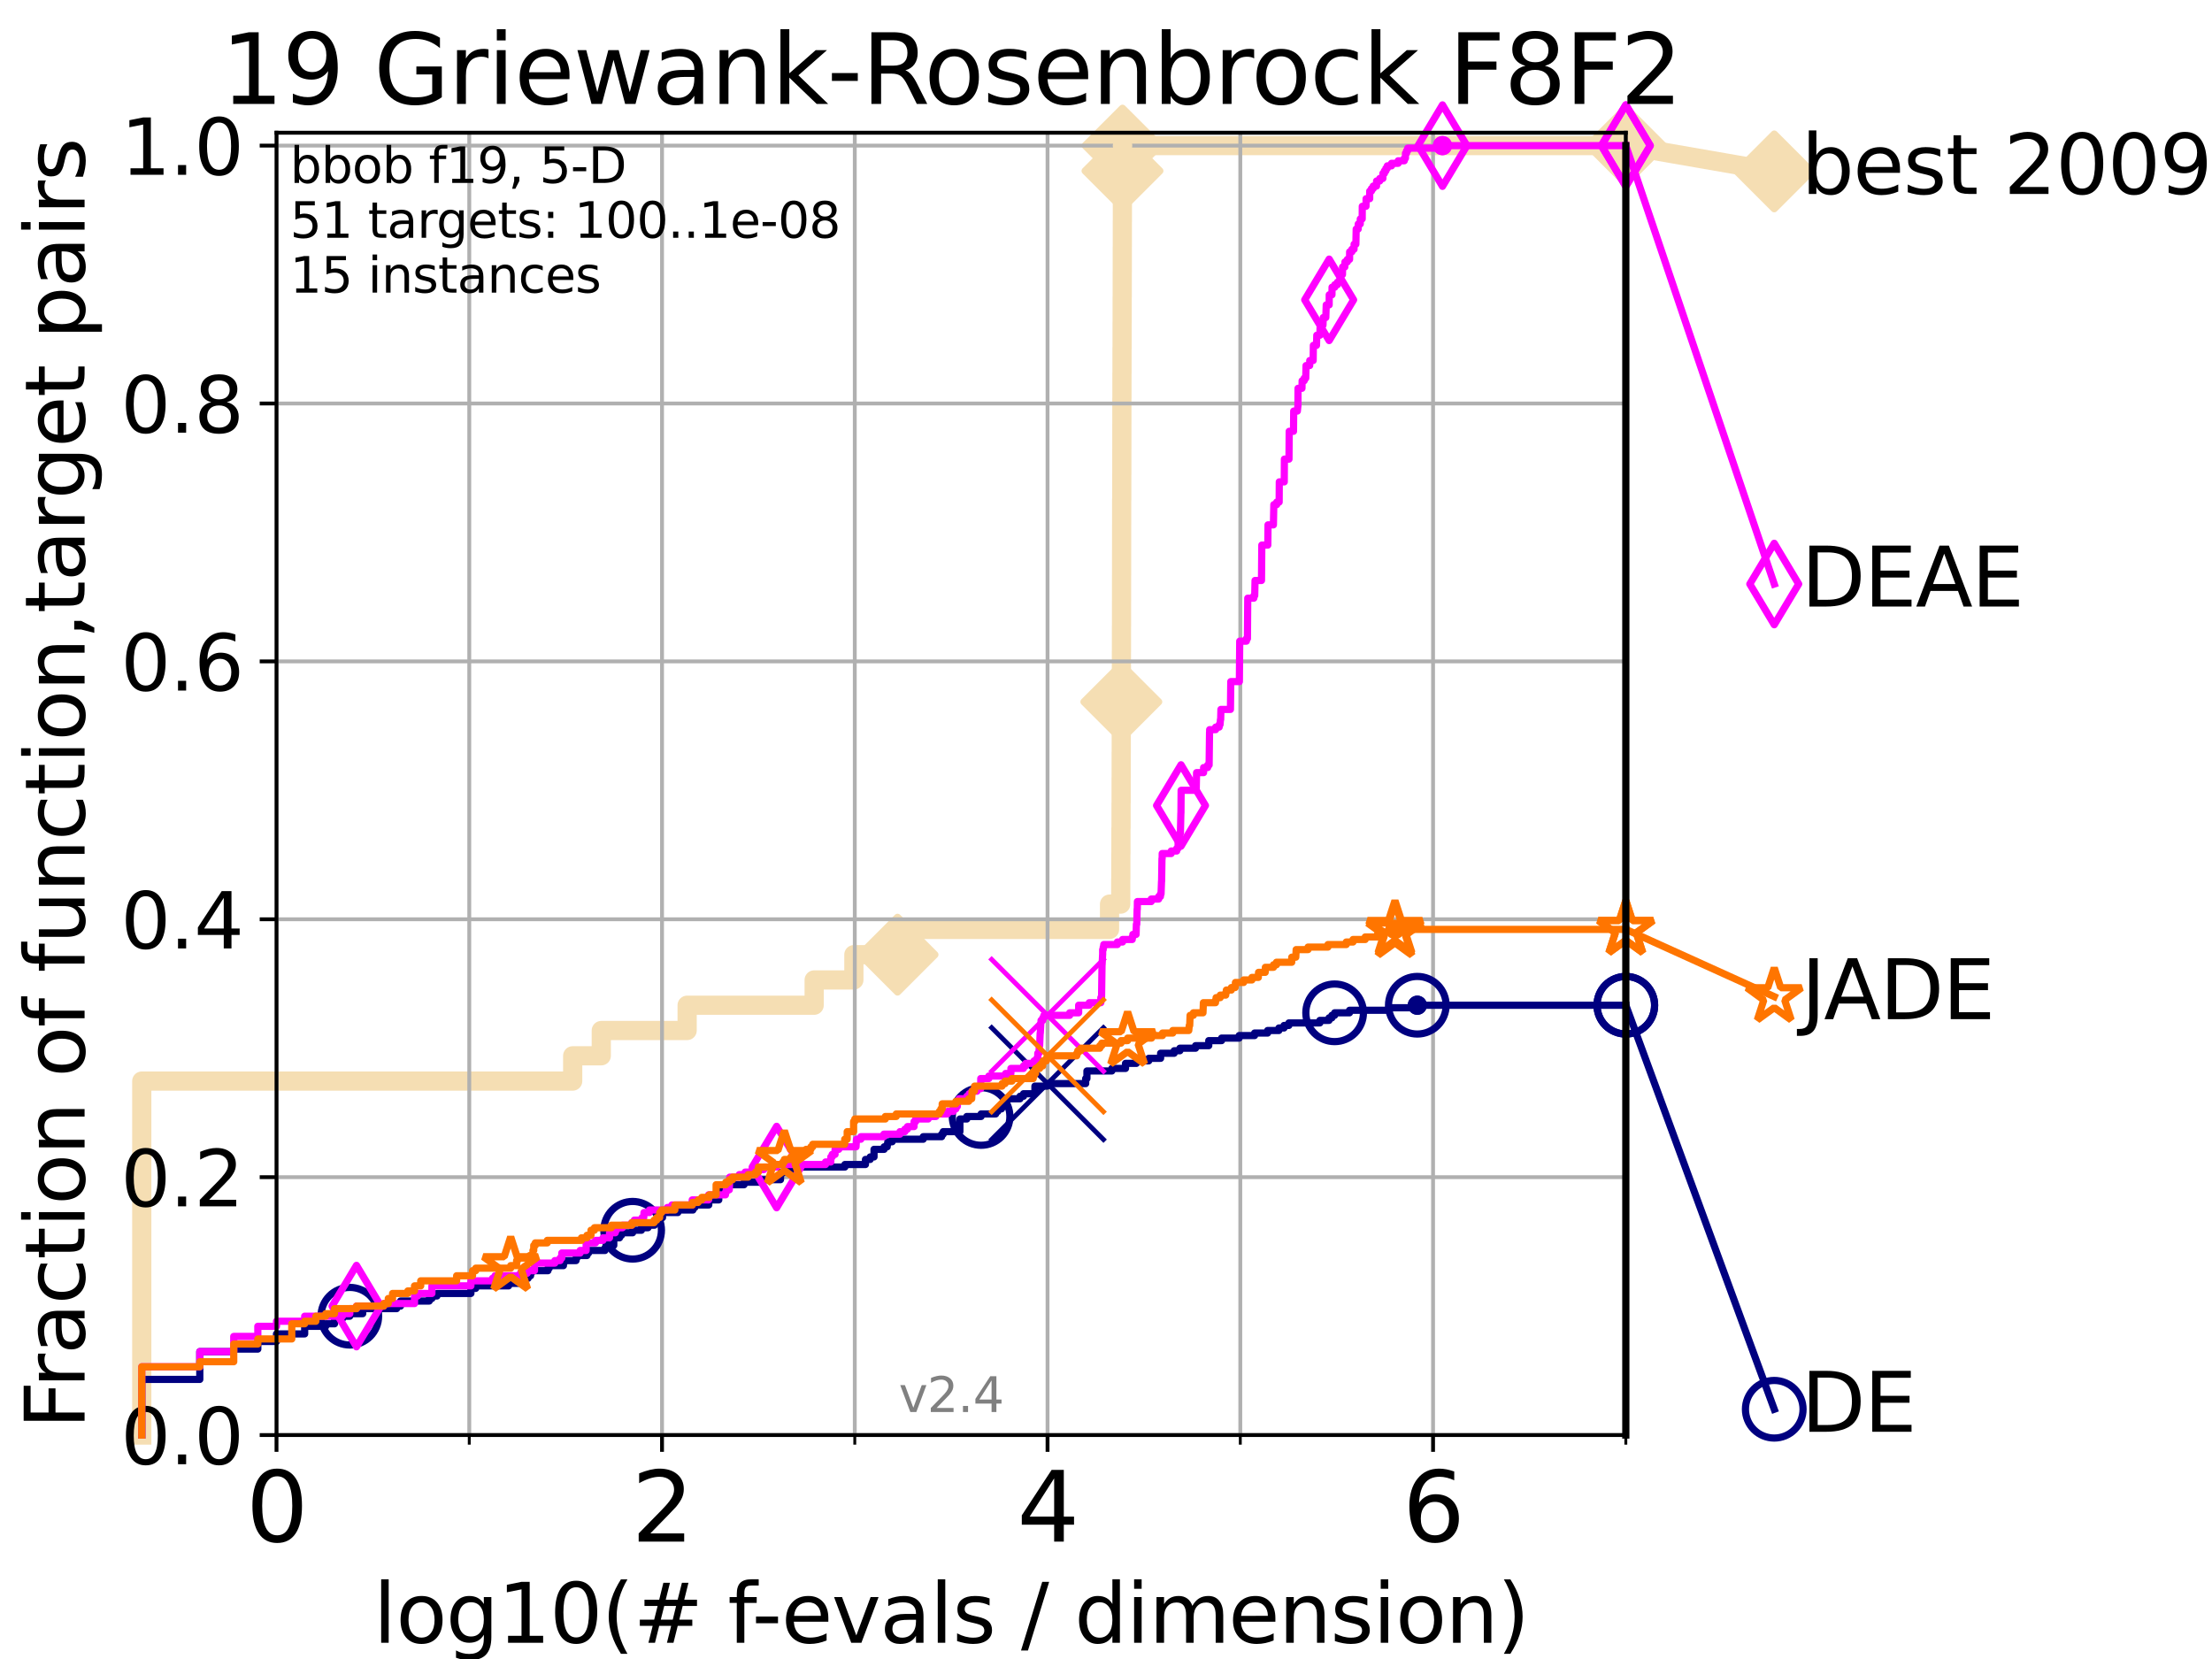 <?xml version="1.0" encoding="utf-8" standalone="no"?>
<!DOCTYPE svg PUBLIC "-//W3C//DTD SVG 1.1//EN"
  "http://www.w3.org/Graphics/SVG/1.1/DTD/svg11.dtd">
<svg height="345.6pt" version="1.1" viewBox="0 0 460.8 345.6" width="460.8pt" xmlns="http://www.w3.org/2000/svg" xmlns:xlink="http://www.w3.org/1999/xlink">
 <defs>
  <style type="text/css">*{stroke-linecap:butt;stroke-linejoin:round;}</style>
 </defs>
 <g id="figure_1">
  <g id="patch_1">
   <path d="M 0 345.6 
L 460.8 345.6 
L 460.8 0 
L 0 0 
z
" style="fill:#ffffff;"/>
  </g>
  <g id="axes_1">
   <g id="patch_2">
    <path d="M 57.6 298.944 
L 338.688 298.944 
L 338.688 27.648 
L 57.6 27.648 
z
" style="fill:#ffffff;"/>
   </g>
   <g id="line2d_1">
    <path d="M 29.533 298.944 
L 29.533 225.208 
L 119.301 225.208 
L 119.301 219.941 
L 125.256 219.941 
L 125.256 214.674 
L 143.144 214.674 
L 143.144 209.407 
L 169.605 209.407 
L 169.605 204.141 
L 177.877 204.141 
L 177.877 198.874 
L 186.972 198.874 
L 186.972 193.607 
L 231.137 193.607 
L 231.137 188.34 
L 233.471 188.34 
L 233.471 183.073 
L 233.491 183.073 
L 233.491 177.806 
L 233.509 177.806 
L 233.509 172.539 
L 233.536 172.539 
L 233.536 167.272 
L 233.553 167.272 
L 233.553 162.006 
L 233.563 162.006 
L 233.563 156.739 
L 233.578 156.739 
L 233.578 151.472 
L 233.585 151.472 
L 233.585 146.205 
L 233.593 146.205 
L 233.593 140.938 
L 233.611 140.938 
L 233.611 135.671 
L 233.623 135.671 
L 233.623 130.404 
L 233.634 130.404 
L 233.634 125.138 
L 233.639 125.138 
L 233.639 119.871 
L 233.647 119.871 
L 233.647 114.604 
L 233.655 114.604 
L 233.655 109.337 
L 233.662 109.337 
L 233.662 104.07 
L 233.683 104.07 
L 233.683 98.803 
L 233.696 98.803 
L 233.696 93.536 
L 233.701 93.536 
L 233.701 88.27 
L 233.708 88.27 
L 233.708 83.003 
L 233.72 83.003 
L 233.72 77.736 
L 233.736 77.736 
L 233.736 72.469 
L 233.752 72.469 
L 233.752 67.202 
L 233.766 67.202 
L 233.766 61.935 
L 233.78 61.935 
L 233.78 56.668 
L 233.791 56.668 
L 233.791 51.402 
L 233.801 51.402 
L 233.801 46.135 
L 233.812 46.135 
L 233.812 40.868 
L 233.825 40.868 
L 233.825 35.601 
L 233.835 35.601 
L 233.835 30.334 
L 338.688 30.334 
" style="fill:none;stroke:#f5deb3;stroke-linecap:square;stroke-width:4;"/>
   </g>
   <g id="line2d_2">
    <defs>
     <path d="M 0 7.778 
L 7.778 0 
L 0 -7.778 
L -7.778 0 
z
" id="mdd94eb8e3e" style="stroke:#f5deb3;stroke-linejoin:miter;stroke-width:1.5;"/>
    </defs>
    <g>
     <use style="fill:#f5deb3;stroke:#f5deb3;stroke-linejoin:miter;stroke-width:1.5;" x="186.972" xlink:href="#mdd94eb8e3e" y="198.874"/>
     <use style="fill:#f5deb3;stroke:#f5deb3;stroke-linejoin:miter;stroke-width:1.5;" x="233.593" xlink:href="#mdd94eb8e3e" y="146.205"/>
     <use style="fill:#f5deb3;stroke:#f5deb3;stroke-linejoin:miter;stroke-width:1.5;" x="233.835" xlink:href="#mdd94eb8e3e" y="35.601"/>
     <use style="fill:#f5deb3;stroke:#f5deb3;stroke-linejoin:miter;stroke-width:1.5;" x="233.835" xlink:href="#mdd94eb8e3e" y="30.334"/>
     <use style="fill:#f5deb3;stroke:#f5deb3;stroke-linejoin:miter;stroke-width:1.5;" x="338.688" xlink:href="#mdd94eb8e3e" y="30.334"/>
    </g>
   </g>
   <g id="line2d_3">
    <path style="fill:none;stroke:#f5deb3;stroke-linecap:square;stroke-width:4;"/>
    <g/>
   </g>
   <g id="line2d_4">
    <path d="M 338.688 30.334 
L 369.608 35.706 
" style="fill:none;stroke:#f5deb3;stroke-linecap:square;stroke-width:4;"/>
    <g>
     <use style="fill:#f5deb3;stroke:#f5deb3;stroke-linejoin:miter;stroke-width:1.5;" x="338.688" xlink:href="#mdd94eb8e3e" y="30.334"/>
     <use style="fill:#f5deb3;stroke:#f5deb3;stroke-linejoin:miter;stroke-width:1.5;" x="369.608" xlink:href="#mdd94eb8e3e" y="35.706"/>
    </g>
   </g>
   <g id="matplotlib.axis_1">
    <g id="xtick_1">
     <g id="line2d_5">
      <path clip-path="url(#pbed6b5c9f3)" d="M 57.6 298.944 
L 57.6 27.648 
" style="fill:none;stroke:#b0b0b0;stroke-linecap:square;stroke-width:0.8;"/>
     </g>
     <g id="line2d_6">
      <defs>
       <path d="M 0 0 
L 0 3.5 
" id="md9a79784d0" style="stroke:#000000;stroke-width:0.8;"/>
      </defs>
      <g>
       <use style="stroke:#000000;stroke-width:0.8;" x="57.6" xlink:href="#md9a79784d0" y="298.944"/>
      </g>
     </g>
     <g id="text_1">
      <!-- 0 -->
      <g transform="translate(51.237 321.141)scale(0.2 -0.2)">
       <defs>
        <path d="M 2034 4250 
Q 1547 4250 1301 3770 
Q 1056 3291 1056 2328 
Q 1056 1369 1301 889 
Q 1547 409 2034 409 
Q 2525 409 2770 889 
Q 3016 1369 3016 2328 
Q 3016 3291 2770 3770 
Q 2525 4250 2034 4250 
z
M 2034 4750 
Q 2819 4750 3233 4129 
Q 3647 3509 3647 2328 
Q 3647 1150 3233 529 
Q 2819 -91 2034 -91 
Q 1250 -91 836 529 
Q 422 1150 422 2328 
Q 422 3509 836 4129 
Q 1250 4750 2034 4750 
z
" id="DejaVuSans-30" transform="scale(0.016)"/>
       </defs>
       <use xlink:href="#DejaVuSans-30"/>
      </g>
     </g>
    </g>
    <g id="xtick_2">
     <g id="line2d_7">
      <path clip-path="url(#pbed6b5c9f3)" d="M 137.911 298.944 
L 137.911 27.648 
" style="fill:none;stroke:#b0b0b0;stroke-linecap:square;stroke-width:0.8;"/>
     </g>
     <g id="line2d_8">
      <g>
       <use style="stroke:#000000;stroke-width:0.8;" x="137.911" xlink:href="#md9a79784d0" y="298.944"/>
      </g>
     </g>
     <g id="text_2">
      <!-- 2 -->
      <g transform="translate(131.548 321.141)scale(0.2 -0.2)">
       <defs>
        <path d="M 1228 531 
L 3431 531 
L 3431 0 
L 469 0 
L 469 531 
Q 828 903 1448 1529 
Q 2069 2156 2228 2338 
Q 2531 2678 2651 2914 
Q 2772 3150 2772 3378 
Q 2772 3750 2511 3984 
Q 2250 4219 1831 4219 
Q 1534 4219 1204 4116 
Q 875 4013 500 3803 
L 500 4441 
Q 881 4594 1212 4672 
Q 1544 4750 1819 4750 
Q 2544 4750 2975 4387 
Q 3406 4025 3406 3419 
Q 3406 3131 3298 2873 
Q 3191 2616 2906 2266 
Q 2828 2175 2409 1742 
Q 1991 1309 1228 531 
z
" id="DejaVuSans-32" transform="scale(0.016)"/>
       </defs>
       <use xlink:href="#DejaVuSans-32"/>
      </g>
     </g>
    </g>
    <g id="xtick_3">
     <g id="line2d_9">
      <path clip-path="url(#pbed6b5c9f3)" d="M 218.222 298.944 
L 218.222 27.648 
" style="fill:none;stroke:#b0b0b0;stroke-linecap:square;stroke-width:0.8;"/>
     </g>
     <g id="line2d_10">
      <g>
       <use style="stroke:#000000;stroke-width:0.8;" x="218.222" xlink:href="#md9a79784d0" y="298.944"/>
      </g>
     </g>
     <g id="text_3">
      <!-- 4 -->
      <g transform="translate(211.859 321.141)scale(0.2 -0.2)">
       <defs>
        <path d="M 2419 4116 
L 825 1625 
L 2419 1625 
L 2419 4116 
z
M 2253 4666 
L 3047 4666 
L 3047 1625 
L 3713 1625 
L 3713 1100 
L 3047 1100 
L 3047 0 
L 2419 0 
L 2419 1100 
L 313 1100 
L 313 1709 
L 2253 4666 
z
" id="DejaVuSans-34" transform="scale(0.016)"/>
       </defs>
       <use xlink:href="#DejaVuSans-34"/>
      </g>
     </g>
    </g>
    <g id="xtick_4">
     <g id="line2d_11">
      <path clip-path="url(#pbed6b5c9f3)" d="M 298.533 298.944 
L 298.533 27.648 
" style="fill:none;stroke:#b0b0b0;stroke-linecap:square;stroke-width:0.8;"/>
     </g>
     <g id="line2d_12">
      <g>
       <use style="stroke:#000000;stroke-width:0.8;" x="298.533" xlink:href="#md9a79784d0" y="298.944"/>
      </g>
     </g>
     <g id="text_4">
      <!-- 6 -->
      <g transform="translate(292.17 321.141)scale(0.2 -0.2)">
       <defs>
        <path d="M 2113 2584 
Q 1688 2584 1439 2293 
Q 1191 2003 1191 1497 
Q 1191 994 1439 701 
Q 1688 409 2113 409 
Q 2538 409 2786 701 
Q 3034 994 3034 1497 
Q 3034 2003 2786 2293 
Q 2538 2584 2113 2584 
z
M 3366 4563 
L 3366 3988 
Q 3128 4100 2886 4159 
Q 2644 4219 2406 4219 
Q 1781 4219 1451 3797 
Q 1122 3375 1075 2522 
Q 1259 2794 1537 2939 
Q 1816 3084 2150 3084 
Q 2853 3084 3261 2657 
Q 3669 2231 3669 1497 
Q 3669 778 3244 343 
Q 2819 -91 2113 -91 
Q 1303 -91 875 529 
Q 447 1150 447 2328 
Q 447 3434 972 4092 
Q 1497 4750 2381 4750 
Q 2619 4750 2861 4703 
Q 3103 4656 3366 4563 
z
" id="DejaVuSans-36" transform="scale(0.016)"/>
       </defs>
       <use xlink:href="#DejaVuSans-36"/>
      </g>
     </g>
    </g>
    <g id="xtick_5">
     <g id="line2d_13">
      <path clip-path="url(#pbed6b5c9f3)" d="M 97.755 298.944 
L 97.755 27.648 
" style="fill:none;stroke:#b0b0b0;stroke-linecap:square;stroke-width:0.8;"/>
     </g>
     <g id="line2d_14">
      <defs>
       <path d="M 0 0 
L 0 2 
" id="m010dc60eff" style="stroke:#000000;stroke-width:0.6;"/>
      </defs>
      <g>
       <use style="stroke:#000000;stroke-width:0.6;" x="97.755" xlink:href="#m010dc60eff" y="298.944"/>
      </g>
     </g>
    </g>
    <g id="xtick_6">
     <g id="line2d_15">
      <path clip-path="url(#pbed6b5c9f3)" d="M 178.066 298.944 
L 178.066 27.648 
" style="fill:none;stroke:#b0b0b0;stroke-linecap:square;stroke-width:0.8;"/>
     </g>
     <g id="line2d_16">
      <g>
       <use style="stroke:#000000;stroke-width:0.6;" x="178.066" xlink:href="#m010dc60eff" y="298.944"/>
      </g>
     </g>
    </g>
    <g id="xtick_7">
     <g id="line2d_17">
      <path clip-path="url(#pbed6b5c9f3)" d="M 258.377 298.944 
L 258.377 27.648 
" style="fill:none;stroke:#b0b0b0;stroke-linecap:square;stroke-width:0.8;"/>
     </g>
     <g id="line2d_18">
      <g>
       <use style="stroke:#000000;stroke-width:0.6;" x="258.377" xlink:href="#m010dc60eff" y="298.944"/>
      </g>
     </g>
    </g>
    <g id="xtick_8">
     <g id="line2d_19">
      <path clip-path="url(#pbed6b5c9f3)" d="M 338.688 298.944 
L 338.688 27.648 
" style="fill:none;stroke:#b0b0b0;stroke-linecap:square;stroke-width:0.8;"/>
     </g>
     <g id="line2d_20">
      <g>
       <use style="stroke:#000000;stroke-width:0.6;" x="338.688" xlink:href="#m010dc60eff" y="298.944"/>
      </g>
     </g>
    </g>
    <g id="text_5">
     <!-- log10(# f-evals / dimension) -->
     <g transform="translate(77.764 342.218)scale(0.17 -0.17)">
      <defs>
       <path d="M 603 4863 
L 1178 4863 
L 1178 0 
L 603 0 
L 603 4863 
z
" id="DejaVuSans-6c" transform="scale(0.016)"/>
       <path d="M 1959 3097 
Q 1497 3097 1228 2736 
Q 959 2375 959 1747 
Q 959 1119 1226 758 
Q 1494 397 1959 397 
Q 2419 397 2687 759 
Q 2956 1122 2956 1747 
Q 2956 2369 2687 2733 
Q 2419 3097 1959 3097 
z
M 1959 3584 
Q 2709 3584 3137 3096 
Q 3566 2609 3566 1747 
Q 3566 888 3137 398 
Q 2709 -91 1959 -91 
Q 1206 -91 779 398 
Q 353 888 353 1747 
Q 353 2609 779 3096 
Q 1206 3584 1959 3584 
z
" id="DejaVuSans-6f" transform="scale(0.016)"/>
       <path d="M 2906 1791 
Q 2906 2416 2648 2759 
Q 2391 3103 1925 3103 
Q 1463 3103 1205 2759 
Q 947 2416 947 1791 
Q 947 1169 1205 825 
Q 1463 481 1925 481 
Q 2391 481 2648 825 
Q 2906 1169 2906 1791 
z
M 3481 434 
Q 3481 -459 3084 -895 
Q 2688 -1331 1869 -1331 
Q 1566 -1331 1297 -1286 
Q 1028 -1241 775 -1147 
L 775 -588 
Q 1028 -725 1275 -790 
Q 1522 -856 1778 -856 
Q 2344 -856 2625 -561 
Q 2906 -266 2906 331 
L 2906 616 
Q 2728 306 2450 153 
Q 2172 0 1784 0 
Q 1141 0 747 490 
Q 353 981 353 1791 
Q 353 2603 747 3093 
Q 1141 3584 1784 3584 
Q 2172 3584 2450 3431 
Q 2728 3278 2906 2969 
L 2906 3500 
L 3481 3500 
L 3481 434 
z
" id="DejaVuSans-67" transform="scale(0.016)"/>
       <path d="M 794 531 
L 1825 531 
L 1825 4091 
L 703 3866 
L 703 4441 
L 1819 4666 
L 2450 4666 
L 2450 531 
L 3481 531 
L 3481 0 
L 794 0 
L 794 531 
z
" id="DejaVuSans-31" transform="scale(0.016)"/>
       <path d="M 1984 4856 
Q 1566 4138 1362 3434 
Q 1159 2731 1159 2009 
Q 1159 1288 1364 580 
Q 1569 -128 1984 -844 
L 1484 -844 
Q 1016 -109 783 600 
Q 550 1309 550 2009 
Q 550 2706 781 3412 
Q 1013 4119 1484 4856 
L 1984 4856 
z
" id="DejaVuSans-28" transform="scale(0.016)"/>
       <path d="M 3272 2816 
L 2363 2816 
L 2100 1772 
L 3016 1772 
L 3272 2816 
z
M 2803 4594 
L 2478 3297 
L 3391 3297 
L 3719 4594 
L 4219 4594 
L 3897 3297 
L 4872 3297 
L 4872 2816 
L 3775 2816 
L 3519 1772 
L 4513 1772 
L 4513 1294 
L 3397 1294 
L 3072 0 
L 2572 0 
L 2894 1294 
L 1978 1294 
L 1656 0 
L 1153 0 
L 1478 1294 
L 494 1294 
L 494 1772 
L 1594 1772 
L 1856 2816 
L 850 2816 
L 850 3297 
L 1978 3297 
L 2297 4594 
L 2803 4594 
z
" id="DejaVuSans-23" transform="scale(0.016)"/>
       <path id="DejaVuSans-20" transform="scale(0.016)"/>
       <path d="M 2375 4863 
L 2375 4384 
L 1825 4384 
Q 1516 4384 1395 4259 
Q 1275 4134 1275 3809 
L 1275 3500 
L 2222 3500 
L 2222 3053 
L 1275 3053 
L 1275 0 
L 697 0 
L 697 3053 
L 147 3053 
L 147 3500 
L 697 3500 
L 697 3744 
Q 697 4328 969 4595 
Q 1241 4863 1831 4863 
L 2375 4863 
z
" id="DejaVuSans-66" transform="scale(0.016)"/>
       <path d="M 313 2009 
L 1997 2009 
L 1997 1497 
L 313 1497 
L 313 2009 
z
" id="DejaVuSans-2d" transform="scale(0.016)"/>
       <path d="M 3597 1894 
L 3597 1613 
L 953 1613 
Q 991 1019 1311 708 
Q 1631 397 2203 397 
Q 2534 397 2845 478 
Q 3156 559 3463 722 
L 3463 178 
Q 3153 47 2828 -22 
Q 2503 -91 2169 -91 
Q 1331 -91 842 396 
Q 353 884 353 1716 
Q 353 2575 817 3079 
Q 1281 3584 2069 3584 
Q 2775 3584 3186 3129 
Q 3597 2675 3597 1894 
z
M 3022 2063 
Q 3016 2534 2758 2815 
Q 2500 3097 2075 3097 
Q 1594 3097 1305 2825 
Q 1016 2553 972 2059 
L 3022 2063 
z
" id="DejaVuSans-65" transform="scale(0.016)"/>
       <path d="M 191 3500 
L 800 3500 
L 1894 563 
L 2988 3500 
L 3597 3500 
L 2284 0 
L 1503 0 
L 191 3500 
z
" id="DejaVuSans-76" transform="scale(0.016)"/>
       <path d="M 2194 1759 
Q 1497 1759 1228 1600 
Q 959 1441 959 1056 
Q 959 750 1161 570 
Q 1363 391 1709 391 
Q 2188 391 2477 730 
Q 2766 1069 2766 1631 
L 2766 1759 
L 2194 1759 
z
M 3341 1997 
L 3341 0 
L 2766 0 
L 2766 531 
Q 2569 213 2275 61 
Q 1981 -91 1556 -91 
Q 1019 -91 701 211 
Q 384 513 384 1019 
Q 384 1609 779 1909 
Q 1175 2209 1959 2209 
L 2766 2209 
L 2766 2266 
Q 2766 2663 2505 2880 
Q 2244 3097 1772 3097 
Q 1472 3097 1187 3025 
Q 903 2953 641 2809 
L 641 3341 
Q 956 3463 1253 3523 
Q 1550 3584 1831 3584 
Q 2591 3584 2966 3190 
Q 3341 2797 3341 1997 
z
" id="DejaVuSans-61" transform="scale(0.016)"/>
       <path d="M 2834 3397 
L 2834 2853 
Q 2591 2978 2328 3040 
Q 2066 3103 1784 3103 
Q 1356 3103 1142 2972 
Q 928 2841 928 2578 
Q 928 2378 1081 2264 
Q 1234 2150 1697 2047 
L 1894 2003 
Q 2506 1872 2764 1633 
Q 3022 1394 3022 966 
Q 3022 478 2636 193 
Q 2250 -91 1575 -91 
Q 1294 -91 989 -36 
Q 684 19 347 128 
L 347 722 
Q 666 556 975 473 
Q 1284 391 1588 391 
Q 1994 391 2212 530 
Q 2431 669 2431 922 
Q 2431 1156 2273 1281 
Q 2116 1406 1581 1522 
L 1381 1569 
Q 847 1681 609 1914 
Q 372 2147 372 2553 
Q 372 3047 722 3315 
Q 1072 3584 1716 3584 
Q 2034 3584 2315 3537 
Q 2597 3491 2834 3397 
z
" id="DejaVuSans-73" transform="scale(0.016)"/>
       <path d="M 1625 4666 
L 2156 4666 
L 531 -594 
L 0 -594 
L 1625 4666 
z
" id="DejaVuSans-2f" transform="scale(0.016)"/>
       <path d="M 2906 2969 
L 2906 4863 
L 3481 4863 
L 3481 0 
L 2906 0 
L 2906 525 
Q 2725 213 2448 61 
Q 2172 -91 1784 -91 
Q 1150 -91 751 415 
Q 353 922 353 1747 
Q 353 2572 751 3078 
Q 1150 3584 1784 3584 
Q 2172 3584 2448 3432 
Q 2725 3281 2906 2969 
z
M 947 1747 
Q 947 1113 1208 752 
Q 1469 391 1925 391 
Q 2381 391 2643 752 
Q 2906 1113 2906 1747 
Q 2906 2381 2643 2742 
Q 2381 3103 1925 3103 
Q 1469 3103 1208 2742 
Q 947 2381 947 1747 
z
" id="DejaVuSans-64" transform="scale(0.016)"/>
       <path d="M 603 3500 
L 1178 3500 
L 1178 0 
L 603 0 
L 603 3500 
z
M 603 4863 
L 1178 4863 
L 1178 4134 
L 603 4134 
L 603 4863 
z
" id="DejaVuSans-69" transform="scale(0.016)"/>
       <path d="M 3328 2828 
Q 3544 3216 3844 3400 
Q 4144 3584 4550 3584 
Q 5097 3584 5394 3201 
Q 5691 2819 5691 2113 
L 5691 0 
L 5113 0 
L 5113 2094 
Q 5113 2597 4934 2840 
Q 4756 3084 4391 3084 
Q 3944 3084 3684 2787 
Q 3425 2491 3425 1978 
L 3425 0 
L 2847 0 
L 2847 2094 
Q 2847 2600 2669 2842 
Q 2491 3084 2119 3084 
Q 1678 3084 1418 2786 
Q 1159 2488 1159 1978 
L 1159 0 
L 581 0 
L 581 3500 
L 1159 3500 
L 1159 2956 
Q 1356 3278 1631 3431 
Q 1906 3584 2284 3584 
Q 2666 3584 2933 3390 
Q 3200 3197 3328 2828 
z
" id="DejaVuSans-6d" transform="scale(0.016)"/>
       <path d="M 3513 2113 
L 3513 0 
L 2938 0 
L 2938 2094 
Q 2938 2591 2744 2837 
Q 2550 3084 2163 3084 
Q 1697 3084 1428 2787 
Q 1159 2491 1159 1978 
L 1159 0 
L 581 0 
L 581 3500 
L 1159 3500 
L 1159 2956 
Q 1366 3272 1645 3428 
Q 1925 3584 2291 3584 
Q 2894 3584 3203 3211 
Q 3513 2838 3513 2113 
z
" id="DejaVuSans-6e" transform="scale(0.016)"/>
       <path d="M 513 4856 
L 1013 4856 
Q 1481 4119 1714 3412 
Q 1947 2706 1947 2009 
Q 1947 1309 1714 600 
Q 1481 -109 1013 -844 
L 513 -844 
Q 928 -128 1133 580 
Q 1338 1288 1338 2009 
Q 1338 2731 1133 3434 
Q 928 4138 513 4856 
z
" id="DejaVuSans-29" transform="scale(0.016)"/>
      </defs>
      <use xlink:href="#DejaVuSans-6c"/>
      <use x="27.783" xlink:href="#DejaVuSans-6f"/>
      <use x="88.965" xlink:href="#DejaVuSans-67"/>
      <use x="152.441" xlink:href="#DejaVuSans-31"/>
      <use x="216.064" xlink:href="#DejaVuSans-30"/>
      <use x="279.688" xlink:href="#DejaVuSans-28"/>
      <use x="318.701" xlink:href="#DejaVuSans-23"/>
      <use x="402.49" xlink:href="#DejaVuSans-20"/>
      <use x="434.277" xlink:href="#DejaVuSans-66"/>
      <use x="463.982" xlink:href="#DejaVuSans-2d"/>
      <use x="500.066" xlink:href="#DejaVuSans-65"/>
      <use x="561.59" xlink:href="#DejaVuSans-76"/>
      <use x="620.77" xlink:href="#DejaVuSans-61"/>
      <use x="682.049" xlink:href="#DejaVuSans-6c"/>
      <use x="709.832" xlink:href="#DejaVuSans-73"/>
      <use x="761.932" xlink:href="#DejaVuSans-20"/>
      <use x="793.719" xlink:href="#DejaVuSans-2f"/>
      <use x="827.41" xlink:href="#DejaVuSans-20"/>
      <use x="859.197" xlink:href="#DejaVuSans-64"/>
      <use x="922.674" xlink:href="#DejaVuSans-69"/>
      <use x="950.457" xlink:href="#DejaVuSans-6d"/>
      <use x="1047.869" xlink:href="#DejaVuSans-65"/>
      <use x="1109.393" xlink:href="#DejaVuSans-6e"/>
      <use x="1172.771" xlink:href="#DejaVuSans-73"/>
      <use x="1224.871" xlink:href="#DejaVuSans-69"/>
      <use x="1252.654" xlink:href="#DejaVuSans-6f"/>
      <use x="1313.836" xlink:href="#DejaVuSans-6e"/>
      <use x="1377.215" xlink:href="#DejaVuSans-29"/>
     </g>
    </g>
   </g>
   <g id="matplotlib.axis_2">
    <g id="ytick_1">
     <g id="line2d_21">
      <path clip-path="url(#pbed6b5c9f3)" d="M 57.6 298.944 
L 338.688 298.944 
" style="fill:none;stroke:#b0b0b0;stroke-linecap:square;stroke-width:0.8;"/>
     </g>
     <g id="line2d_22">
      <defs>
       <path d="M 0 0 
L -3.5 0 
" id="maa6a020203" style="stroke:#000000;stroke-width:0.8;"/>
      </defs>
      <g>
       <use style="stroke:#000000;stroke-width:0.8;" x="57.6" xlink:href="#maa6a020203" y="298.944"/>
      </g>
     </g>
     <g id="text_6">
      <!-- 0.0 -->
      <g transform="translate(25.155 305.023)scale(0.16 -0.16)">
       <defs>
        <path d="M 684 794 
L 1344 794 
L 1344 0 
L 684 0 
L 684 794 
z
" id="DejaVuSans-2e" transform="scale(0.016)"/>
       </defs>
       <use xlink:href="#DejaVuSans-30"/>
       <use x="63.623" xlink:href="#DejaVuSans-2e"/>
       <use x="95.41" xlink:href="#DejaVuSans-30"/>
      </g>
     </g>
    </g>
    <g id="ytick_2">
     <g id="line2d_23">
      <path clip-path="url(#pbed6b5c9f3)" d="M 57.6 245.222 
L 338.688 245.222 
" style="fill:none;stroke:#b0b0b0;stroke-linecap:square;stroke-width:0.8;"/>
     </g>
     <g id="line2d_24">
      <g>
       <use style="stroke:#000000;stroke-width:0.8;" x="57.6" xlink:href="#maa6a020203" y="245.222"/>
      </g>
     </g>
     <g id="text_7">
      <!-- 0.2 -->
      <g transform="translate(25.155 251.301)scale(0.16 -0.16)">
       <use xlink:href="#DejaVuSans-30"/>
       <use x="63.623" xlink:href="#DejaVuSans-2e"/>
       <use x="95.41" xlink:href="#DejaVuSans-32"/>
      </g>
     </g>
    </g>
    <g id="ytick_3">
     <g id="line2d_25">
      <path clip-path="url(#pbed6b5c9f3)" d="M 57.6 191.5 
L 338.688 191.5 
" style="fill:none;stroke:#b0b0b0;stroke-linecap:square;stroke-width:0.8;"/>
     </g>
     <g id="line2d_26">
      <g>
       <use style="stroke:#000000;stroke-width:0.8;" x="57.6" xlink:href="#maa6a020203" y="191.5"/>
      </g>
     </g>
     <g id="text_8">
      <!-- 0.4 -->
      <g transform="translate(25.155 197.579)scale(0.16 -0.16)">
       <use xlink:href="#DejaVuSans-30"/>
       <use x="63.623" xlink:href="#DejaVuSans-2e"/>
       <use x="95.41" xlink:href="#DejaVuSans-34"/>
      </g>
     </g>
    </g>
    <g id="ytick_4">
     <g id="line2d_27">
      <path clip-path="url(#pbed6b5c9f3)" d="M 57.6 137.778 
L 338.688 137.778 
" style="fill:none;stroke:#b0b0b0;stroke-linecap:square;stroke-width:0.8;"/>
     </g>
     <g id="line2d_28">
      <g>
       <use style="stroke:#000000;stroke-width:0.8;" x="57.6" xlink:href="#maa6a020203" y="137.778"/>
      </g>
     </g>
     <g id="text_9">
      <!-- 0.6 -->
      <g transform="translate(25.155 143.857)scale(0.16 -0.16)">
       <use xlink:href="#DejaVuSans-30"/>
       <use x="63.623" xlink:href="#DejaVuSans-2e"/>
       <use x="95.41" xlink:href="#DejaVuSans-36"/>
      </g>
     </g>
    </g>
    <g id="ytick_5">
     <g id="line2d_29">
      <path clip-path="url(#pbed6b5c9f3)" d="M 57.6 84.056 
L 338.688 84.056 
" style="fill:none;stroke:#b0b0b0;stroke-linecap:square;stroke-width:0.8;"/>
     </g>
     <g id="line2d_30">
      <g>
       <use style="stroke:#000000;stroke-width:0.8;" x="57.6" xlink:href="#maa6a020203" y="84.056"/>
      </g>
     </g>
     <g id="text_10">
      <!-- 0.8 -->
      <g transform="translate(25.155 90.135)scale(0.16 -0.16)">
       <defs>
        <path d="M 2034 2216 
Q 1584 2216 1326 1975 
Q 1069 1734 1069 1313 
Q 1069 891 1326 650 
Q 1584 409 2034 409 
Q 2484 409 2743 651 
Q 3003 894 3003 1313 
Q 3003 1734 2745 1975 
Q 2488 2216 2034 2216 
z
M 1403 2484 
Q 997 2584 770 2862 
Q 544 3141 544 3541 
Q 544 4100 942 4425 
Q 1341 4750 2034 4750 
Q 2731 4750 3128 4425 
Q 3525 4100 3525 3541 
Q 3525 3141 3298 2862 
Q 3072 2584 2669 2484 
Q 3125 2378 3379 2068 
Q 3634 1759 3634 1313 
Q 3634 634 3220 271 
Q 2806 -91 2034 -91 
Q 1263 -91 848 271 
Q 434 634 434 1313 
Q 434 1759 690 2068 
Q 947 2378 1403 2484 
z
M 1172 3481 
Q 1172 3119 1398 2916 
Q 1625 2713 2034 2713 
Q 2441 2713 2670 2916 
Q 2900 3119 2900 3481 
Q 2900 3844 2670 4047 
Q 2441 4250 2034 4250 
Q 1625 4250 1398 4047 
Q 1172 3844 1172 3481 
z
" id="DejaVuSans-38" transform="scale(0.016)"/>
       </defs>
       <use xlink:href="#DejaVuSans-30"/>
       <use x="63.623" xlink:href="#DejaVuSans-2e"/>
       <use x="95.41" xlink:href="#DejaVuSans-38"/>
      </g>
     </g>
    </g>
    <g id="ytick_6">
     <g id="line2d_31">
      <path clip-path="url(#pbed6b5c9f3)" d="M 57.6 30.334 
L 338.688 30.334 
" style="fill:none;stroke:#b0b0b0;stroke-linecap:square;stroke-width:0.8;"/>
     </g>
     <g id="line2d_32">
      <g>
       <use style="stroke:#000000;stroke-width:0.8;" x="57.6" xlink:href="#maa6a020203" y="30.334"/>
      </g>
     </g>
     <g id="text_11">
      <!-- 1.0 -->
      <g transform="translate(25.155 36.413)scale(0.16 -0.16)">
       <use xlink:href="#DejaVuSans-31"/>
       <use x="63.623" xlink:href="#DejaVuSans-2e"/>
       <use x="95.41" xlink:href="#DejaVuSans-30"/>
      </g>
     </g>
    </g>
    <g id="text_12">
     <!-- Fraction of function,target pairs -->
     <g transform="translate(17.62 297.681)rotate(-90)scale(0.17 -0.17)">
      <defs>
       <path d="M 628 4666 
L 3309 4666 
L 3309 4134 
L 1259 4134 
L 1259 2759 
L 3109 2759 
L 3109 2228 
L 1259 2228 
L 1259 0 
L 628 0 
L 628 4666 
z
" id="DejaVuSans-46" transform="scale(0.016)"/>
       <path d="M 2631 2963 
Q 2534 3019 2420 3045 
Q 2306 3072 2169 3072 
Q 1681 3072 1420 2755 
Q 1159 2438 1159 1844 
L 1159 0 
L 581 0 
L 581 3500 
L 1159 3500 
L 1159 2956 
Q 1341 3275 1631 3429 
Q 1922 3584 2338 3584 
Q 2397 3584 2469 3576 
Q 2541 3569 2628 3553 
L 2631 2963 
z
" id="DejaVuSans-72" transform="scale(0.016)"/>
       <path d="M 3122 3366 
L 3122 2828 
Q 2878 2963 2633 3030 
Q 2388 3097 2138 3097 
Q 1578 3097 1268 2742 
Q 959 2388 959 1747 
Q 959 1106 1268 751 
Q 1578 397 2138 397 
Q 2388 397 2633 464 
Q 2878 531 3122 666 
L 3122 134 
Q 2881 22 2623 -34 
Q 2366 -91 2075 -91 
Q 1284 -91 818 406 
Q 353 903 353 1747 
Q 353 2603 823 3093 
Q 1294 3584 2113 3584 
Q 2378 3584 2631 3529 
Q 2884 3475 3122 3366 
z
" id="DejaVuSans-63" transform="scale(0.016)"/>
       <path d="M 1172 4494 
L 1172 3500 
L 2356 3500 
L 2356 3053 
L 1172 3053 
L 1172 1153 
Q 1172 725 1289 603 
Q 1406 481 1766 481 
L 2356 481 
L 2356 0 
L 1766 0 
Q 1100 0 847 248 
Q 594 497 594 1153 
L 594 3053 
L 172 3053 
L 172 3500 
L 594 3500 
L 594 4494 
L 1172 4494 
z
" id="DejaVuSans-74" transform="scale(0.016)"/>
       <path d="M 544 1381 
L 544 3500 
L 1119 3500 
L 1119 1403 
Q 1119 906 1312 657 
Q 1506 409 1894 409 
Q 2359 409 2629 706 
Q 2900 1003 2900 1516 
L 2900 3500 
L 3475 3500 
L 3475 0 
L 2900 0 
L 2900 538 
Q 2691 219 2414 64 
Q 2138 -91 1772 -91 
Q 1169 -91 856 284 
Q 544 659 544 1381 
z
M 1991 3584 
L 1991 3584 
z
" id="DejaVuSans-75" transform="scale(0.016)"/>
       <path d="M 750 794 
L 1409 794 
L 1409 256 
L 897 -744 
L 494 -744 
L 750 256 
L 750 794 
z
" id="DejaVuSans-2c" transform="scale(0.016)"/>
       <path d="M 1159 525 
L 1159 -1331 
L 581 -1331 
L 581 3500 
L 1159 3500 
L 1159 2969 
Q 1341 3281 1617 3432 
Q 1894 3584 2278 3584 
Q 2916 3584 3314 3078 
Q 3713 2572 3713 1747 
Q 3713 922 3314 415 
Q 2916 -91 2278 -91 
Q 1894 -91 1617 61 
Q 1341 213 1159 525 
z
M 3116 1747 
Q 3116 2381 2855 2742 
Q 2594 3103 2138 3103 
Q 1681 3103 1420 2742 
Q 1159 2381 1159 1747 
Q 1159 1113 1420 752 
Q 1681 391 2138 391 
Q 2594 391 2855 752 
Q 3116 1113 3116 1747 
z
" id="DejaVuSans-70" transform="scale(0.016)"/>
      </defs>
      <use xlink:href="#DejaVuSans-46"/>
      <use x="50.27" xlink:href="#DejaVuSans-72"/>
      <use x="91.383" xlink:href="#DejaVuSans-61"/>
      <use x="152.662" xlink:href="#DejaVuSans-63"/>
      <use x="207.643" xlink:href="#DejaVuSans-74"/>
      <use x="246.852" xlink:href="#DejaVuSans-69"/>
      <use x="274.635" xlink:href="#DejaVuSans-6f"/>
      <use x="335.816" xlink:href="#DejaVuSans-6e"/>
      <use x="399.195" xlink:href="#DejaVuSans-20"/>
      <use x="430.982" xlink:href="#DejaVuSans-6f"/>
      <use x="492.164" xlink:href="#DejaVuSans-66"/>
      <use x="527.369" xlink:href="#DejaVuSans-20"/>
      <use x="559.156" xlink:href="#DejaVuSans-66"/>
      <use x="594.361" xlink:href="#DejaVuSans-75"/>
      <use x="657.74" xlink:href="#DejaVuSans-6e"/>
      <use x="721.119" xlink:href="#DejaVuSans-63"/>
      <use x="776.1" xlink:href="#DejaVuSans-74"/>
      <use x="815.309" xlink:href="#DejaVuSans-69"/>
      <use x="843.092" xlink:href="#DejaVuSans-6f"/>
      <use x="904.273" xlink:href="#DejaVuSans-6e"/>
      <use x="967.652" xlink:href="#DejaVuSans-2c"/>
      <use x="999.439" xlink:href="#DejaVuSans-74"/>
      <use x="1038.648" xlink:href="#DejaVuSans-61"/>
      <use x="1099.928" xlink:href="#DejaVuSans-72"/>
      <use x="1139.291" xlink:href="#DejaVuSans-67"/>
      <use x="1202.768" xlink:href="#DejaVuSans-65"/>
      <use x="1264.291" xlink:href="#DejaVuSans-74"/>
      <use x="1303.5" xlink:href="#DejaVuSans-20"/>
      <use x="1335.287" xlink:href="#DejaVuSans-70"/>
      <use x="1398.764" xlink:href="#DejaVuSans-61"/>
      <use x="1460.043" xlink:href="#DejaVuSans-69"/>
      <use x="1487.826" xlink:href="#DejaVuSans-72"/>
      <use x="1528.939" xlink:href="#DejaVuSans-73"/>
     </g>
    </g>
   </g>
   <g id="line2d_33">
    <defs>
     <path d="M 0 1.5 
C 0.398 1.5 0.779 1.342 1.061 1.061 
C 1.342 0.779 1.5 0.398 1.5 0 
C 1.5 -0.398 1.342 -0.779 1.061 -1.061 
C 0.779 -1.342 0.398 -1.5 0 -1.5 
C -0.398 -1.5 -0.779 -1.342 -1.061 -1.061 
C -1.342 -0.779 -1.5 -0.398 -1.5 0 
C -1.5 0.398 -1.342 0.779 -1.061 1.061 
C -0.779 1.342 -0.398 1.5 0 1.5 
z
" id="mce3730dfe2" style="stroke:#f5deb3;"/>
    </defs>
    <g>
     <use style="fill:#f5deb3;stroke:#f5deb3;" x="233.835" xlink:href="#mce3730dfe2" y="30.334"/>
     <use style="fill:#f5deb3;stroke:#f5deb3;" x="233.835" xlink:href="#mce3730dfe2" y="30.334"/>
    </g>
   </g>
   <g id="line2d_34">
    <defs>
     <path d="M 0 1.5 
C 0.398 1.5 0.779 1.342 1.061 1.061 
C 1.342 0.779 1.5 0.398 1.5 0 
C 1.5 -0.398 1.342 -0.779 1.061 -1.061 
C 0.779 -1.342 0.398 -1.5 0 -1.5 
C -0.398 -1.5 -0.779 -1.342 -1.061 -1.061 
C -1.342 -0.779 -1.5 -0.398 -1.5 0 
C -1.5 0.398 -1.342 0.779 -1.061 1.061 
C -0.779 1.342 -0.398 1.5 0 1.5 
z
" id="m0878d8b9ff" style="stroke:#000080;"/>
    </defs>
    <g>
     <use style="fill:#000080;stroke:#000080;" x="295.254" xlink:href="#m0878d8b9ff" y="209.407"/>
     <use style="fill:#000080;stroke:#000080;" x="295.254" xlink:href="#m0878d8b9ff" y="209.407"/>
    </g>
   </g>
   <g id="line2d_35">
    <path d="M 29.533 298.944 
L 29.533 287.357 
L 41.621 287.357 
L 41.621 281.563 
L 48.692 281.563 
L 48.692 281.037 
L 53.709 281.037 
L 53.709 279.457 
L 57.6 279.457 
L 57.6 277.877 
L 63.468 277.877 
L 63.468 276.296 
L 67.851 276.296 
L 67.851 275.77 
L 69.688 275.77 
L 69.688 274.716 
L 71.35 274.716 
L 71.35 274.19 
L 72.868 274.19 
L 72.868 273.663 
L 75.556 273.663 
L 75.556 272.61 
L 82.627 272.61 
L 82.627 272.083 
L 83.438 272.083 
L 83.438 271.03 
L 89.419 271.03 
L 89.419 270.503 
L 89.973 270.503 
L 89.973 269.976 
L 91.03 269.976 
L 91.03 269.45 
L 98.101 269.45 
L 98.101 268.396 
L 99.098 268.396 
L 99.098 267.87 
L 105.952 267.87 
L 105.952 267.343 
L 109.132 267.343 
L 109.132 266.816 
L 109.312 266.816 
L 109.312 266.289 
L 110.017 266.289 
L 110.017 265.763 
L 110.527 265.763 
L 110.527 265.236 
L 110.694 265.236 
L 110.694 264.709 
L 114.148 264.709 
L 114.148 264.183 
L 114.419 264.183 
L 114.419 263.656 
L 117.373 263.656 
L 117.373 263.129 
L 117.486 263.129 
L 117.486 262.603 
L 119.997 262.603 
L 119.997 262.076 
L 120.191 262.076 
L 120.191 261.549 
L 122.277 261.549 
L 122.277 261.023 
L 122.615 261.023 
L 122.615 260.496 
L 126.031 260.496 
L 126.031 259.969 
L 126.236 259.969 
L 126.236 259.443 
L 127.861 259.443 
L 127.861 257.862 
L 129.06 257.862 
L 129.06 257.336 
L 129.461 257.336 
L 129.461 256.809 
L 131.79 256.809 
L 131.79 256.282 
L 133.623 256.282 
L 133.623 255.756 
L 134.994 255.756 
L 134.994 255.229 
L 136.343 255.229 
L 136.343 254.702 
L 136.645 254.702 
L 136.645 254.176 
L 137.344 254.176 
L 137.344 253.649 
L 138.015 253.649 
L 138.015 252.596 
L 141.206 252.596 
L 141.206 252.069 
L 144.342 252.069 
L 144.342 251.542 
L 144.748 251.542 
L 144.748 251.016 
L 147.65 251.016 
L 147.65 249.962 
L 149.735 249.962 
L 149.735 248.909 
L 149.911 248.909 
L 149.911 248.382 
L 150.138 248.382 
L 150.138 247.329 
L 151.309 247.329 
L 151.309 246.802 
L 154.998 246.802 
L 154.998 246.275 
L 158.816 246.275 
L 158.816 245.749 
L 162.594 245.749 
L 162.594 244.695 
L 162.729 244.695 
L 162.729 244.169 
L 164.249 244.169 
L 164.249 243.642 
L 165.113 243.642 
L 165.113 243.115 
L 176.007 243.115 
L 176.007 242.589 
L 180.29 242.589 
L 180.29 241.535 
L 181.278 241.535 
L 181.278 241.009 
L 182.077 241.009 
L 182.077 239.428 
L 184.184 239.428 
L 184.184 238.902 
L 184.818 238.902 
L 184.818 238.375 
L 184.948 238.375 
L 184.948 237.848 
L 185.861 237.848 
L 185.861 237.322 
L 192.323 237.322 
L 192.323 236.795 
L 196.165 236.795 
L 196.165 236.268 
L 196.493 236.268 
L 196.493 235.742 
L 199.964 235.742 
L 199.965 233.108 
L 201.403 233.108 
L 201.403 232.582 
L 204.378 232.582 
L 204.378 232.055 
L 207.418 232.055 
L 207.418 231.528 
L 207.864 231.528 
L 207.864 231.001 
L 208.629 231.001 
L 208.629 230.475 
L 209.289 230.475 
L 209.338 229.421 
L 209.487 229.421 
L 209.487 228.895 
L 212.488 228.895 
L 212.488 228.368 
L 213.219 228.368 
L 213.219 227.841 
L 215.593 227.841 
L 215.593 226.261 
L 218.136 226.261 
L 218.136 225.735 
L 226.165 225.735 
L 226.165 224.681 
L 226.428 224.681 
L 226.428 223.101 
L 231.622 223.101 
L 231.622 222.575 
L 234.466 222.575 
L 234.466 221.521 
L 236.724 221.521 
L 236.724 220.994 
L 239.31 220.994 
L 239.31 220.468 
L 241.777 220.468 
L 241.777 219.414 
L 244.599 219.414 
L 244.599 218.888 
L 245.794 218.888 
L 245.794 218.361 
L 249.057 218.361 
L 249.057 217.834 
L 251.805 217.834 
L 251.805 216.781 
L 254.475 216.781 
L 254.475 216.254 
L 258.131 216.254 
L 258.131 215.728 
L 261.352 215.728 
L 261.352 215.201 
L 264.07 215.201 
L 264.07 214.674 
L 266.42 214.674 
L 266.42 214.148 
L 267.487 214.148 
L 267.487 213.621 
L 268.492 213.621 
L 268.492 213.094 
L 274.946 213.094 
L 274.946 212.567 
L 276.861 212.567 
L 276.861 212.041 
L 277.455 212.041 
L 277.455 211.514 
L 278.029 211.514 
L 278.029 210.987 
L 281.127 210.987 
L 281.127 210.461 
L 289.29 210.461 
L 289.29 209.934 
L 295.254 209.934 
L 295.254 209.407 
L 338.688 209.407 
L 338.688 209.407 
" style="fill:none;stroke:#000080;stroke-linecap:square;stroke-width:1.5;"/>
   </g>
   <g id="line2d_36">
    <defs>
     <path d="M 0 6 
C 1.591 6 3.117 5.368 4.243 4.243 
C 5.368 3.117 6 1.591 6 0 
C 6 -1.591 5.368 -3.117 4.243 -4.243 
C 3.117 -5.368 1.591 -6 0 -6 
C -1.591 -6 -3.117 -5.368 -4.243 -4.243 
C -5.368 -3.117 -6 -1.591 -6 0 
C -6 1.591 -5.368 3.117 -4.243 4.243 
C -3.117 5.368 -1.591 6 0 6 
z
" id="m138695e1cd" style="stroke:#000080;stroke-width:1.5;"/>
    </defs>
    <g>
     <use style="fill-opacity:0;stroke:#000080;stroke-width:1.5;" x="72.868" xlink:href="#m138695e1cd" y="274.19"/>
     <use style="fill-opacity:0;stroke:#000080;stroke-width:1.5;" x="131.79" xlink:href="#m138695e1cd" y="256.282"/>
     <use style="fill-opacity:0;stroke:#000080;stroke-width:1.5;" x="204.378" xlink:href="#m138695e1cd" y="232.582"/>
     <use style="fill-opacity:0;stroke:#000080;stroke-width:1.5;" x="278.029" xlink:href="#m138695e1cd" y="210.987"/>
     <use style="fill-opacity:0;stroke:#000080;stroke-width:1.5;" x="295.254" xlink:href="#m138695e1cd" y="209.407"/>
     <use style="fill-opacity:0;stroke:#000080;stroke-width:1.5;" x="338.688" xlink:href="#m138695e1cd" y="209.407"/>
    </g>
   </g>
   <g id="line2d_37">
    <path style="fill:none;stroke:#000080;stroke-linecap:square;stroke-width:1.5;"/>
    <g/>
   </g>
   <g id="line2d_38">
    <path clip-path="url(#pbed6b5c9f3)" d="M 218.222 225.735 
" style="fill:none;stroke:#000080;stroke-linecap:square;stroke-width:1.5;"/>
    <defs>
     <path d="M -12 12 
L 12 -12 
M -12 -12 
L 12 12 
" id="mf371a4da26" style="stroke:#000080;"/>
    </defs>
    <g clip-path="url(#pbed6b5c9f3)">
     <use style="fill:#000080;stroke:#000080;" x="218.222" xlink:href="#mf371a4da26" y="225.735"/>
    </g>
   </g>
   <g id="line2d_39">
    <defs>
     <path d="M 0 1.5 
C 0.398 1.5 0.779 1.342 1.061 1.061 
C 1.342 0.779 1.5 0.398 1.5 0 
C 1.5 -0.398 1.342 -0.779 1.061 -1.061 
C 0.779 -1.342 0.398 -1.5 0 -1.5 
C -0.398 -1.5 -0.779 -1.342 -1.061 -1.061 
C -1.342 -0.779 -1.5 -0.398 -1.5 0 
C -1.5 0.398 -1.342 0.779 -1.061 1.061 
C -0.779 1.342 -0.398 1.5 0 1.5 
z
" id="m25e71d6ff4" style="stroke:#ff00ff;"/>
    </defs>
    <g>
     <use style="fill:#ff00ff;stroke:#ff00ff;" x="300.496" xlink:href="#m25e71d6ff4" y="30.334"/>
     <use style="fill:#ff00ff;stroke:#ff00ff;" x="300.496" xlink:href="#m25e71d6ff4" y="30.334"/>
    </g>
   </g>
   <g id="line2d_40">
    <path d="M 29.533 298.944 
L 29.533 284.723 
L 41.621 284.723 
L 41.621 281.563 
L 48.692 281.563 
L 48.692 278.403 
L 53.709 278.403 
L 53.709 276.296 
L 57.6 276.296 
L 57.6 275.243 
L 63.468 275.243 
L 63.468 274.19 
L 71.35 274.19 
L 71.35 273.663 
L 72.868 273.663 
L 72.868 272.61 
L 74.263 272.61 
L 74.263 272.083 
L 79.939 272.083 
L 79.939 271.556 
L 86.351 271.556 
L 86.351 269.976 
L 87.01 269.976 
L 87.01 269.45 
L 89.973 269.45 
L 89.973 267.87 
L 98.101 267.87 
L 98.101 266.816 
L 102.597 266.816 
L 102.597 266.289 
L 103.118 266.289 
L 103.118 265.763 
L 108.389 265.763 
L 108.389 265.236 
L 109.843 265.236 
L 109.843 264.709 
L 111.346 264.709 
L 111.346 263.129 
L 115.586 263.129 
L 115.586 262.603 
L 116.68 262.603 
L 116.68 262.076 
L 117.03 262.076 
L 117.03 261.023 
L 120.852 261.023 
L 120.852 260.496 
L 122.105 260.496 
L 122.105 258.916 
L 124.063 258.916 
L 124.063 258.389 
L 125.612 258.389 
L 125.612 257.862 
L 126.97 257.862 
L 126.97 256.809 
L 128.169 256.809 
L 128.169 256.282 
L 128.411 256.282 
L 128.411 255.756 
L 129.686 255.756 
L 129.686 255.229 
L 131.591 255.229 
L 131.591 254.702 
L 132.133 254.702 
L 132.133 254.176 
L 133.756 254.176 
L 133.756 253.649 
L 134.106 253.649 
L 134.15 252.596 
L 135.281 252.596 
L 135.281 252.069 
L 139.025 252.069 
L 139.025 251.542 
L 139.98 251.542 
L 139.98 251.016 
L 144.197 251.016 
L 144.197 249.962 
L 147.61 249.962 
L 147.61 248.909 
L 151.13 248.909 
L 151.13 248.382 
L 151.292 248.382 
L 151.292 247.855 
L 151.928 247.855 
L 152.006 245.222 
L 154.002 245.222 
L 154.002 244.695 
L 155.232 244.695 
L 155.232 244.169 
L 156.682 244.169 
L 156.682 243.642 
L 159.129 243.642 
L 159.129 243.115 
L 161.788 243.115 
L 161.788 242.589 
L 171.975 242.589 
L 171.975 242.062 
L 173.073 242.062 
L 173.073 241.009 
L 173.358 241.009 
L 173.358 240.482 
L 173.96 240.482 
L 173.96 239.428 
L 174.737 239.428 
L 174.737 238.902 
L 178.329 238.902 
L 178.422 237.322 
L 179.331 237.322 
L 179.331 236.795 
L 184.125 236.795 
L 184.125 236.268 
L 187.479 236.268 
L 187.479 235.742 
L 188.508 235.742 
L 188.508 235.215 
L 189.044 235.215 
L 189.044 234.688 
L 190.419 234.688 
L 190.419 233.635 
L 190.758 233.635 
L 190.758 233.108 
L 193.353 233.108 
L 193.353 232.582 
L 194.964 232.582 
L 194.964 232.055 
L 197.383 232.055 
L 197.383 231.528 
L 198.606 231.528 
L 198.606 231.001 
L 199.131 231.001 
L 199.131 230.475 
L 199.436 230.475 
L 199.436 229.421 
L 199.786 229.421 
L 199.786 228.895 
L 201.417 228.895 
L 201.417 228.368 
L 201.902 228.368 
L 201.902 227.841 
L 202.46 227.841 
L 202.46 227.315 
L 203.529 227.315 
L 203.529 226.788 
L 204.308 226.788 
L 204.308 224.681 
L 205.992 224.681 
L 205.992 224.155 
L 209.476 224.155 
L 209.476 223.628 
L 210.589 223.628 
L 210.589 222.575 
L 213.207 222.575 
L 213.207 222.048 
L 213.675 222.048 
L 213.675 221.521 
L 215.416 221.521 
L 215.416 220.994 
L 215.985 220.994 
L 215.985 220.468 
L 216.182 220.468 
L 216.185 219.414 
L 216.433 219.414 
L 216.511 217.834 
L 216.577 217.834 
L 216.687 215.201 
L 216.715 215.201 
L 216.825 213.094 
L 216.867 213.094 
L 216.867 212.567 
L 217.228 212.567 
L 217.228 212.041 
L 217.46 212.041 
L 217.46 211.514 
L 222.834 211.514 
L 222.834 210.987 
L 224.705 210.987 
L 224.705 209.407 
L 226.908 209.407 
L 226.908 208.881 
L 229.319 208.881 
L 229.321 207.827 
L 229.475 207.827 
L 229.573 200.98 
L 229.589 200.98 
L 229.693 198.874 
L 229.702 198.874 
L 229.702 197.82 
L 229.82 197.82 
L 229.82 197.294 
L 229.933 197.294 
L 229.933 196.767 
L 232.768 196.767 
L 232.768 196.24 
L 233.851 196.24 
L 233.851 195.714 
L 235.864 195.714 
L 235.864 195.187 
L 235.993 195.187 
L 235.993 194.66 
L 236.669 194.66 
L 236.728 192.553 
L 236.805 192.553 
L 236.884 189.393 
L 236.919 189.393 
L 236.941 187.813 
L 239.82 187.813 
L 239.82 187.287 
L 241.367 187.287 
L 241.367 186.76 
L 241.737 186.76 
L 241.737 186.233 
L 241.867 186.233 
L 241.967 183.6 
L 241.985 183.6 
L 242.059 178.86 
L 242.097 178.86 
L 242.107 177.806 
L 243.986 177.806 
L 243.986 177.28 
L 245.13 177.28 
L 245.13 176.753 
L 245.395 176.753 
L 245.47 174.119 
L 245.763 174.119 
L 245.763 173.593 
L 245.9 173.593 
L 245.998 169.379 
L 246.013 169.379 
L 246.049 164.639 
L 249.195 164.639 
L 249.269 160.952 
L 250.731 160.952 
L 250.731 159.899 
L 251.576 159.899 
L 251.576 159.372 
L 251.88 159.372 
L 251.97 152.525 
L 251.992 152.525 
L 251.992 151.999 
L 253.244 151.999 
L 253.244 151.472 
L 253.978 151.472 
L 253.978 150.945 
L 254.159 150.945 
L 254.243 149.892 
L 254.288 149.892 
L 254.341 147.785 
L 256.324 147.785 
L 256.394 141.992 
L 258.184 141.992 
L 258.257 133.565 
L 259.643 133.565 
L 259.643 133.038 
L 259.863 133.038 
L 259.93 124.611 
L 261.194 124.611 
L 261.194 124.084 
L 261.381 124.084 
L 261.448 120.924 
L 262.791 120.924 
L 262.86 113.55 
L 264.107 113.55 
L 264.152 109.337 
L 265.275 109.337 
L 265.361 105.124 
L 265.964 105.124 
L 265.964 104.597 
L 266.472 104.597 
L 266.499 100.383 
L 267.535 100.383 
L 267.563 95.643 
L 268.52 95.643 
L 268.564 89.85 
L 269.46 89.85 
L 269.502 85.636 
L 270.264 85.636 
L 270.369 84.583 
L 270.383 84.583 
L 270.4 80.896 
L 271.224 80.896 
L 271.258 79.316 
L 271.686 79.316 
L 271.686 78.789 
L 272.009 78.789 
L 272.073 76.156 
L 272.831 76.156 
L 272.843 75.102 
L 273.557 75.102 
L 273.597 71.942 
L 274.253 71.942 
L 274.309 69.836 
L 274.96 69.836 
L 274.994 68.255 
L 275.34 68.255 
L 275.34 67.729 
L 275.602 67.729 
L 275.656 66.149 
L 276.189 66.149 
L 276.28 63.515 
L 276.889 63.515 
L 276.903 61.409 
L 277.472 61.409 
L 277.49 59.829 
L 278.065 59.829 
L 278.065 59.302 
L 278.619 59.302 
L 278.619 58.775 
L 279.14 58.775 
L 279.154 57.195 
L 279.662 57.195 
L 279.684 55.615 
L 280.15 55.615 
L 280.178 54.562 
L 280.675 54.562 
L 280.675 54.035 
L 281.141 54.035 
L 281.153 52.455 
L 281.62 52.455 
L 281.62 51.928 
L 282.071 51.928 
L 282.082 50.875 
L 282.453 50.875 
L 282.519 47.715 
L 282.937 47.715 
L 282.947 46.661 
L 283.365 46.661 
L 283.37 45.608 
L 283.77 45.608 
L 283.787 42.975 
L 284.564 42.975 
L 284.582 41.395 
L 285.331 41.395 
L 285.335 39.814 
L 285.701 39.814 
L 285.701 39.288 
L 286.066 39.288 
L 286.066 38.761 
L 286.759 38.761 
L 286.764 37.708 
L 287.424 37.708 
L 287.424 37.181 
L 288.077 37.181 
L 288.079 36.128 
L 288.395 36.128 
L 288.395 35.601 
L 288.703 35.601 
L 288.703 35.074 
L 289.006 35.074 
L 289.006 34.548 
L 289.886 34.548 
L 289.886 34.021 
L 291.264 34.021 
L 291.264 33.494 
L 292.537 33.494 
L 292.537 32.968 
L 292.781 32.968 
L 292.787 31.914 
L 293.018 31.914 
L 293.018 31.387 
L 293.262 31.387 
L 293.262 30.861 
L 300.496 30.861 
L 300.496 30.334 
L 338.688 30.334 
L 338.688 30.334 
" style="fill:none;stroke:#ff00ff;stroke-linecap:square;stroke-width:1.5;"/>
   </g>
   <g id="line2d_41">
    <defs>
     <path d="M 0 8.485 
L 5.091 0 
L 0 -8.485 
L -5.091 0 
z
" id="m1308f99d02" style="stroke:#ff00ff;stroke-linejoin:miter;stroke-width:1.5;"/>
    </defs>
    <g>
     <use style="fill-opacity:0;stroke:#ff00ff;stroke-linejoin:miter;stroke-width:1.5;" x="74.263" xlink:href="#m1308f99d02" y="272.083"/>
     <use style="fill-opacity:0;stroke:#ff00ff;stroke-linejoin:miter;stroke-width:1.5;" x="161.788" xlink:href="#m1308f99d02" y="243.115"/>
     <use style="fill-opacity:0;stroke:#ff00ff;stroke-linejoin:miter;stroke-width:1.5;" x="246.027" xlink:href="#m1308f99d02" y="167.799"/>
     <use style="fill-opacity:0;stroke:#ff00ff;stroke-linejoin:miter;stroke-width:1.5;" x="276.889" xlink:href="#m1308f99d02" y="62.462"/>
     <use style="fill-opacity:0;stroke:#ff00ff;stroke-linejoin:miter;stroke-width:1.5;" x="300.496" xlink:href="#m1308f99d02" y="30.334"/>
     <use style="fill-opacity:0;stroke:#ff00ff;stroke-linejoin:miter;stroke-width:1.5;" x="338.688" xlink:href="#m1308f99d02" y="30.334"/>
    </g>
   </g>
   <g id="line2d_42">
    <path style="fill:none;stroke:#ff00ff;stroke-linecap:square;stroke-width:1.5;"/>
    <g/>
   </g>
   <g id="line2d_43">
    <path clip-path="url(#pbed6b5c9f3)" d="M 218.222 211.514 
" style="fill:none;stroke:#ff00ff;stroke-linecap:square;stroke-width:1.5;"/>
    <defs>
     <path d="M -12 12 
L 12 -12 
M -12 -12 
L 12 12 
" id="m074564f07c" style="stroke:#ff00ff;"/>
    </defs>
    <g clip-path="url(#pbed6b5c9f3)">
     <use style="fill:#ff00ff;stroke:#ff00ff;" x="218.222" xlink:href="#m074564f07c" y="211.514"/>
    </g>
   </g>
   <g id="line2d_44">
    <defs>
     <path d="M 0 1.5 
C 0.398 1.5 0.779 1.342 1.061 1.061 
C 1.342 0.779 1.5 0.398 1.5 0 
C 1.5 -0.398 1.342 -0.779 1.061 -1.061 
C 0.779 -1.342 0.398 -1.5 0 -1.5 
C -0.398 -1.5 -0.779 -1.342 -1.061 -1.061 
C -1.342 -0.779 -1.5 -0.398 -1.5 0 
C -1.5 0.398 -1.342 0.779 -1.061 1.061 
C -0.779 1.342 -0.398 1.5 0 1.5 
z
" id="m9d4b664ace" style="stroke:#ff7500;"/>
    </defs>
    <g>
     <use style="fill:#ff7500;stroke:#ff7500;" x="290.595" xlink:href="#m9d4b664ace" y="193.607"/>
     <use style="fill:#ff7500;stroke:#ff7500;" x="290.595" xlink:href="#m9d4b664ace" y="193.607"/>
    </g>
   </g>
   <g id="line2d_45">
    <path d="M 29.533 298.944 
L 29.533 284.723 
L 41.621 284.723 
L 41.621 283.67 
L 48.692 283.67 
L 48.692 279.983 
L 53.709 279.983 
L 53.709 278.93 
L 60.78 278.93 
L 60.78 275.77 
L 63.468 275.77 
L 63.468 275.243 
L 65.797 275.243 
L 65.797 274.19 
L 67.851 274.19 
L 67.851 273.663 
L 69.688 273.663 
L 69.688 272.61 
L 74.263 272.61 
L 74.263 272.083 
L 79.939 272.083 
L 79.939 271.556 
L 80.881 271.556 
L 80.881 270.503 
L 81.776 270.503 
L 81.776 269.45 
L 84.956 269.45 
L 84.956 268.923 
L 86.351 268.923 
L 86.351 267.87 
L 87.644 267.87 
L 87.644 266.816 
L 95.125 266.816 
L 95.125 265.763 
L 98.439 265.763 
L 98.439 264.709 
L 99.098 264.709 
L 99.098 264.183 
L 106.383 264.183 
L 106.383 263.656 
L 107.614 263.656 
L 107.614 262.603 
L 107.811 262.603 
L 107.811 262.076 
L 110.359 262.076 
L 110.359 261.549 
L 111.023 261.549 
L 111.023 260.496 
L 111.186 260.496 
L 111.186 259.443 
L 111.506 259.443 
L 111.506 258.916 
L 114.012 258.916 
L 114.012 258.389 
L 121.128 258.389 
L 121.128 257.862 
L 122.277 257.862 
L 122.277 257.336 
L 123.111 257.336 
L 123.111 256.282 
L 123.83 256.282 
L 123.83 255.756 
L 127.358 255.756 
L 127.358 255.229 
L 131.641 255.229 
L 131.641 254.702 
L 136.266 254.702 
L 136.266 254.176 
L 136.795 254.176 
L 136.795 253.649 
L 137.416 253.649 
L 137.451 252.596 
L 137.841 252.596 
L 137.841 252.069 
L 140.589 252.069 
L 140.589 251.016 
L 144.246 251.016 
L 144.246 250.489 
L 145.441 250.489 
L 145.441 249.962 
L 146.194 249.962 
L 146.194 249.436 
L 147.75 249.436 
L 147.75 248.909 
L 149.178 248.909 
L 149.178 246.802 
L 151.195 246.802 
L 151.195 246.275 
L 151.913 246.275 
L 151.913 245.749 
L 152.617 245.749 
L 152.617 245.222 
L 155.842 245.222 
L 155.842 244.695 
L 157.392 244.695 
L 157.392 244.169 
L 157.987 244.169 
L 157.987 243.115 
L 160.971 243.115 
L 160.971 242.589 
L 163.087 242.589 
L 163.087 242.062 
L 163.397 242.062 
L 163.397 241.535 
L 164.75 241.535 
L 164.75 241.009 
L 166.006 241.009 
L 166.006 240.482 
L 167.923 240.482 
L 167.923 239.428 
L 168.924 239.428 
L 168.924 238.902 
L 169.303 238.902 
L 169.303 238.375 
L 175.967 238.375 
L 175.967 237.322 
L 176.483 237.322 
L 176.483 235.742 
L 177.817 235.742 
L 177.817 233.635 
L 178.07 233.635 
L 178.07 233.108 
L 184.43 233.108 
L 184.43 232.582 
L 186.7 232.582 
L 186.7 232.055 
L 195.675 232.055 
L 195.675 231.528 
L 196.006 231.528 
L 196.006 231.001 
L 196.277 231.001 
L 196.277 229.948 
L 199.126 229.948 
L 199.126 229.421 
L 201.806 229.421 
L 201.806 228.895 
L 202.422 228.895 
L 202.504 227.315 
L 202.99 227.315 
L 203.014 226.261 
L 208.747 226.261 
L 208.747 225.735 
L 209.379 225.735 
L 209.379 225.208 
L 210.818 225.208 
L 210.818 224.681 
L 215.233 224.681 
L 215.233 224.155 
L 215.419 224.155 
L 215.419 223.628 
L 215.734 223.628 
L 215.735 222.575 
L 216.587 222.575 
L 216.587 222.048 
L 217.22 222.048 
L 217.293 220.994 
L 217.996 220.994 
L 217.996 220.468 
L 218.187 220.468 
L 218.187 219.941 
L 224.306 219.941 
L 224.306 219.414 
L 224.52 219.414 
L 224.52 218.888 
L 225.167 218.888 
L 225.167 218.361 
L 229.11 218.361 
L 229.11 217.834 
L 229.511 217.834 
L 229.511 217.308 
L 233.519 217.308 
L 233.519 216.781 
L 234.9 216.781 
L 234.9 216.254 
L 239.89 216.254 
L 239.89 215.728 
L 242.17 215.728 
L 242.17 215.201 
L 244.312 215.201 
L 244.312 214.674 
L 247.645 214.674 
L 247.744 213.621 
L 247.837 213.621 
L 247.917 211.514 
L 248.603 211.514 
L 248.603 210.987 
L 250.605 210.987 
L 250.689 208.881 
L 253.208 208.881 
L 253.208 208.354 
L 253.335 208.354 
L 253.335 207.827 
L 254.193 207.827 
L 254.193 207.301 
L 255.345 207.301 
L 255.345 206.774 
L 255.469 206.774 
L 255.469 206.247 
L 256.515 206.247 
L 256.515 205.721 
L 257.306 205.721 
L 257.363 204.667 
L 259.068 204.667 
L 259.068 204.141 
L 260.798 204.141 
L 260.798 203.614 
L 262.134 203.614 
L 262.178 202.56 
L 263.564 202.56 
L 263.597 201.507 
L 265.293 201.507 
L 265.293 200.98 
L 265.912 200.98 
L 265.912 200.454 
L 269.095 200.454 
L 269.095 199.4 
L 269.938 199.4 
L 270.014 197.82 
L 272.491 197.82 
L 272.491 197.294 
L 276.635 197.294 
L 276.635 196.767 
L 280.454 196.767 
L 280.454 196.24 
L 281.857 196.24 
L 281.857 195.714 
L 284.398 195.714 
L 284.398 195.187 
L 286.938 195.187 
L 286.938 194.66 
L 287.292 194.66 
L 287.292 194.133 
L 290.595 194.133 
L 290.595 193.607 
L 338.688 193.607 
L 338.688 193.607 
" style="fill:none;stroke:#ff7500;stroke-linecap:square;stroke-width:1.5;"/>
   </g>
   <g id="line2d_46">
    <defs>
     <path d="M 0 -6 
L -1.347 -1.854 
L -5.706 -1.854 
L -2.18 0.708 
L -3.527 4.854 
L -0 2.292 
L 3.527 4.854 
L 2.18 0.708 
L 5.706 -1.854 
L 1.347 -1.854 
z
" id="mc2fb77ae20" style="stroke:#ff7500;stroke-linejoin:bevel;stroke-width:1.5;"/>
    </defs>
    <g>
     <use style="fill-opacity:0;stroke:#ff7500;stroke-linejoin:bevel;stroke-width:1.5;" x="106.383" xlink:href="#mc2fb77ae20" y="263.656"/>
     <use style="fill-opacity:0;stroke:#ff7500;stroke-linejoin:bevel;stroke-width:1.5;" x="163.397" xlink:href="#mc2fb77ae20" y="241.535"/>
     <use style="fill-opacity:0;stroke:#ff7500;stroke-linejoin:bevel;stroke-width:1.5;" x="234.9" xlink:href="#mc2fb77ae20" y="216.781"/>
     <use style="fill-opacity:0;stroke:#ff7500;stroke-linejoin:bevel;stroke-width:1.5;" x="290.595" xlink:href="#mc2fb77ae20" y="194.133"/>
     <use style="fill-opacity:0;stroke:#ff7500;stroke-linejoin:bevel;stroke-width:1.5;" x="290.595" xlink:href="#mc2fb77ae20" y="193.607"/>
     <use style="fill-opacity:0;stroke:#ff7500;stroke-linejoin:bevel;stroke-width:1.5;" x="338.688" xlink:href="#mc2fb77ae20" y="193.607"/>
    </g>
   </g>
   <g id="line2d_47">
    <path style="fill:none;stroke:#ff7500;stroke-linecap:square;stroke-width:1.5;"/>
    <g/>
   </g>
   <g id="line2d_48">
    <path clip-path="url(#pbed6b5c9f3)" d="M 218.222 219.941 
" style="fill:none;stroke:#ff7500;stroke-linecap:square;stroke-width:1.5;"/>
    <defs>
     <path d="M -12 12 
L 12 -12 
M -12 -12 
L 12 12 
" id="m9e39204d83" style="stroke:#ff7500;"/>
    </defs>
    <g clip-path="url(#pbed6b5c9f3)">
     <use style="fill:#ff7500;stroke:#ff7500;" x="218.222" xlink:href="#m9e39204d83" y="219.941"/>
    </g>
   </g>
   <g id="line2d_49">
    <path d="M 338.688 209.407 
L 369.608 293.572 
" style="fill:none;stroke:#000080;stroke-linecap:square;stroke-width:1.5;"/>
    <g>
     <use style="fill-opacity:0;stroke:#000080;stroke-width:1.5;" x="338.688" xlink:href="#m138695e1cd" y="209.407"/>
     <use style="fill-opacity:0;stroke:#000080;stroke-width:1.5;" x="369.608" xlink:href="#m138695e1cd" y="293.572"/>
    </g>
   </g>
   <g id="line2d_50">
    <path d="M 338.688 193.607 
L 369.608 207.617 
" style="fill:none;stroke:#ff7500;stroke-linecap:square;stroke-width:1.5;"/>
    <g>
     <use style="fill-opacity:0;stroke:#ff7500;stroke-linejoin:bevel;stroke-width:1.5;" x="338.688" xlink:href="#mc2fb77ae20" y="193.607"/>
     <use style="fill-opacity:0;stroke:#ff7500;stroke-linejoin:bevel;stroke-width:1.5;" x="369.608" xlink:href="#mc2fb77ae20" y="207.617"/>
    </g>
   </g>
   <g id="line2d_51">
    <path d="M 338.688 30.334 
L 369.608 121.661 
" style="fill:none;stroke:#ff00ff;stroke-linecap:square;stroke-width:1.5;"/>
    <g>
     <use style="fill-opacity:0;stroke:#ff00ff;stroke-linejoin:miter;stroke-width:1.5;" x="338.688" xlink:href="#m1308f99d02" y="30.334"/>
     <use style="fill-opacity:0;stroke:#ff00ff;stroke-linejoin:miter;stroke-width:1.5;" x="369.608" xlink:href="#m1308f99d02" y="121.661"/>
    </g>
   </g>
   <g id="line2d_52">
    <path d="M 338.688 298.944 
L 338.688 30.334 
" style="fill:none;stroke:#000000;stroke-linecap:square;stroke-width:1.5;"/>
   </g>
   <g id="patch_3">
    <path d="M 57.6 298.944 
L 57.6 27.648 
" style="fill:none;stroke:#000000;stroke-linecap:square;stroke-linejoin:miter;stroke-width:0.8;"/>
   </g>
   <g id="patch_4">
    <path d="M 338.688 298.944 
L 338.688 27.648 
" style="fill:none;stroke:#000000;stroke-linecap:square;stroke-linejoin:miter;stroke-width:0.8;"/>
   </g>
   <g id="patch_5">
    <path d="M 57.6 298.944 
L 338.688 298.944 
" style="fill:none;stroke:#000000;stroke-linecap:square;stroke-linejoin:miter;stroke-width:0.8;"/>
   </g>
   <g id="patch_6">
    <path d="M 57.6 27.648 
L 338.688 27.648 
" style="fill:none;stroke:#000000;stroke-linecap:square;stroke-linejoin:miter;stroke-width:0.8;"/>
   </g>
   <g id="text_13">
    <!-- DE -->
    <g transform="translate(375.229 298.263)scale(0.17 -0.17)">
     <defs>
      <path d="M 1259 4147 
L 1259 519 
L 2022 519 
Q 2988 519 3436 956 
Q 3884 1394 3884 2338 
Q 3884 3275 3436 3711 
Q 2988 4147 2022 4147 
L 1259 4147 
z
M 628 4666 
L 1925 4666 
Q 3281 4666 3915 4102 
Q 4550 3538 4550 2338 
Q 4550 1131 3912 565 
Q 3275 0 1925 0 
L 628 0 
L 628 4666 
z
" id="DejaVuSans-44" transform="scale(0.016)"/>
      <path d="M 628 4666 
L 3578 4666 
L 3578 4134 
L 1259 4134 
L 1259 2753 
L 3481 2753 
L 3481 2222 
L 1259 2222 
L 1259 531 
L 3634 531 
L 3634 0 
L 628 0 
L 628 4666 
z
" id="DejaVuSans-45" transform="scale(0.016)"/>
     </defs>
     <use xlink:href="#DejaVuSans-44"/>
     <use x="77.002" xlink:href="#DejaVuSans-45"/>
    </g>
   </g>
   <g id="text_14">
    <!-- JADE -->
    <g transform="translate(375.229 212.308)scale(0.17 -0.17)">
     <defs>
      <path d="M 628 4666 
L 1259 4666 
L 1259 325 
Q 1259 -519 939 -900 
Q 619 -1281 -91 -1281 
L -331 -1281 
L -331 -750 
L -134 -750 
Q 284 -750 456 -515 
Q 628 -281 628 325 
L 628 4666 
z
" id="DejaVuSans-4a" transform="scale(0.016)"/>
      <path d="M 2188 4044 
L 1331 1722 
L 3047 1722 
L 2188 4044 
z
M 1831 4666 
L 2547 4666 
L 4325 0 
L 3669 0 
L 3244 1197 
L 1141 1197 
L 716 0 
L 50 0 
L 1831 4666 
z
" id="DejaVuSans-41" transform="scale(0.016)"/>
     </defs>
     <use xlink:href="#DejaVuSans-4a"/>
     <use x="27.742" xlink:href="#DejaVuSans-41"/>
     <use x="96.15" xlink:href="#DejaVuSans-44"/>
     <use x="173.152" xlink:href="#DejaVuSans-45"/>
    </g>
   </g>
   <g id="text_15">
    <!-- DEAE -->
    <g transform="translate(375.229 126.352)scale(0.17 -0.17)">
     <use xlink:href="#DejaVuSans-44"/>
     <use x="77.002" xlink:href="#DejaVuSans-45"/>
     <use x="140.186" xlink:href="#DejaVuSans-41"/>
     <use x="208.594" xlink:href="#DejaVuSans-45"/>
    </g>
   </g>
   <g id="text_16">
    <!-- best 2009 -->
    <g transform="translate(375.229 40.397)scale(0.17 -0.17)">
     <defs>
      <path d="M 3116 1747 
Q 3116 2381 2855 2742 
Q 2594 3103 2138 3103 
Q 1681 3103 1420 2742 
Q 1159 2381 1159 1747 
Q 1159 1113 1420 752 
Q 1681 391 2138 391 
Q 2594 391 2855 752 
Q 3116 1113 3116 1747 
z
M 1159 2969 
Q 1341 3281 1617 3432 
Q 1894 3584 2278 3584 
Q 2916 3584 3314 3078 
Q 3713 2572 3713 1747 
Q 3713 922 3314 415 
Q 2916 -91 2278 -91 
Q 1894 -91 1617 61 
Q 1341 213 1159 525 
L 1159 0 
L 581 0 
L 581 4863 
L 1159 4863 
L 1159 2969 
z
" id="DejaVuSans-62" transform="scale(0.016)"/>
      <path d="M 703 97 
L 703 672 
Q 941 559 1184 500 
Q 1428 441 1663 441 
Q 2288 441 2617 861 
Q 2947 1281 2994 2138 
Q 2813 1869 2534 1725 
Q 2256 1581 1919 1581 
Q 1219 1581 811 2004 
Q 403 2428 403 3163 
Q 403 3881 828 4315 
Q 1253 4750 1959 4750 
Q 2769 4750 3195 4129 
Q 3622 3509 3622 2328 
Q 3622 1225 3098 567 
Q 2575 -91 1691 -91 
Q 1453 -91 1209 -44 
Q 966 3 703 97 
z
M 1959 2075 
Q 2384 2075 2632 2365 
Q 2881 2656 2881 3163 
Q 2881 3666 2632 3958 
Q 2384 4250 1959 4250 
Q 1534 4250 1286 3958 
Q 1038 3666 1038 3163 
Q 1038 2656 1286 2365 
Q 1534 2075 1959 2075 
z
" id="DejaVuSans-39" transform="scale(0.016)"/>
     </defs>
     <use xlink:href="#DejaVuSans-62"/>
     <use x="63.477" xlink:href="#DejaVuSans-65"/>
     <use x="125" xlink:href="#DejaVuSans-73"/>
     <use x="177.1" xlink:href="#DejaVuSans-74"/>
     <use x="216.309" xlink:href="#DejaVuSans-20"/>
     <use x="248.096" xlink:href="#DejaVuSans-32"/>
     <use x="311.719" xlink:href="#DejaVuSans-30"/>
     <use x="375.342" xlink:href="#DejaVuSans-30"/>
     <use x="438.965" xlink:href="#DejaVuSans-39"/>
    </g>
   </g>
   <g id="text_17">
    <!-- bbob f19, 5-D -->
    <g transform="translate(60.411 38.111)scale(0.102 -0.102)">
     <defs>
      <path d="M 691 4666 
L 3169 4666 
L 3169 4134 
L 1269 4134 
L 1269 2991 
Q 1406 3038 1543 3061 
Q 1681 3084 1819 3084 
Q 2600 3084 3056 2656 
Q 3513 2228 3513 1497 
Q 3513 744 3044 326 
Q 2575 -91 1722 -91 
Q 1428 -91 1123 -41 
Q 819 9 494 109 
L 494 744 
Q 775 591 1075 516 
Q 1375 441 1709 441 
Q 2250 441 2565 725 
Q 2881 1009 2881 1497 
Q 2881 1984 2565 2268 
Q 2250 2553 1709 2553 
Q 1456 2553 1204 2497 
Q 953 2441 691 2322 
L 691 4666 
z
" id="DejaVuSans-35" transform="scale(0.016)"/>
     </defs>
     <use xlink:href="#DejaVuSans-62"/>
     <use x="63.477" xlink:href="#DejaVuSans-62"/>
     <use x="126.953" xlink:href="#DejaVuSans-6f"/>
     <use x="188.135" xlink:href="#DejaVuSans-62"/>
     <use x="251.611" xlink:href="#DejaVuSans-20"/>
     <use x="283.398" xlink:href="#DejaVuSans-66"/>
     <use x="318.604" xlink:href="#DejaVuSans-31"/>
     <use x="382.227" xlink:href="#DejaVuSans-39"/>
     <use x="445.85" xlink:href="#DejaVuSans-2c"/>
     <use x="477.637" xlink:href="#DejaVuSans-20"/>
     <use x="509.424" xlink:href="#DejaVuSans-35"/>
     <use x="573.047" xlink:href="#DejaVuSans-2d"/>
     <use x="609.131" xlink:href="#DejaVuSans-44"/>
    </g>
    <!-- 51 targets: 100..1e-08 -->
    <g transform="translate(60.411 49.533)scale(0.102 -0.102)">
     <defs>
      <path d="M 750 794 
L 1409 794 
L 1409 0 
L 750 0 
L 750 794 
z
M 750 3309 
L 1409 3309 
L 1409 2516 
L 750 2516 
L 750 3309 
z
" id="DejaVuSans-3a" transform="scale(0.016)"/>
     </defs>
     <use xlink:href="#DejaVuSans-35"/>
     <use x="63.623" xlink:href="#DejaVuSans-31"/>
     <use x="127.246" xlink:href="#DejaVuSans-20"/>
     <use x="159.033" xlink:href="#DejaVuSans-74"/>
     <use x="198.242" xlink:href="#DejaVuSans-61"/>
     <use x="259.521" xlink:href="#DejaVuSans-72"/>
     <use x="298.885" xlink:href="#DejaVuSans-67"/>
     <use x="362.361" xlink:href="#DejaVuSans-65"/>
     <use x="423.885" xlink:href="#DejaVuSans-74"/>
     <use x="463.094" xlink:href="#DejaVuSans-73"/>
     <use x="515.193" xlink:href="#DejaVuSans-3a"/>
     <use x="548.885" xlink:href="#DejaVuSans-20"/>
     <use x="580.672" xlink:href="#DejaVuSans-31"/>
     <use x="644.295" xlink:href="#DejaVuSans-30"/>
     <use x="707.918" xlink:href="#DejaVuSans-30"/>
     <use x="771.541" xlink:href="#DejaVuSans-2e"/>
     <use x="803.328" xlink:href="#DejaVuSans-2e"/>
     <use x="835.115" xlink:href="#DejaVuSans-31"/>
     <use x="898.738" xlink:href="#DejaVuSans-65"/>
     <use x="960.262" xlink:href="#DejaVuSans-2d"/>
     <use x="996.346" xlink:href="#DejaVuSans-30"/>
     <use x="1059.969" xlink:href="#DejaVuSans-38"/>
    </g>
    <!-- 15 instances -->
    <g transform="translate(60.411 60.955)scale(0.102 -0.102)">
     <use xlink:href="#DejaVuSans-31"/>
     <use x="63.623" xlink:href="#DejaVuSans-35"/>
     <use x="127.246" xlink:href="#DejaVuSans-20"/>
     <use x="159.033" xlink:href="#DejaVuSans-69"/>
     <use x="186.816" xlink:href="#DejaVuSans-6e"/>
     <use x="250.195" xlink:href="#DejaVuSans-73"/>
     <use x="302.295" xlink:href="#DejaVuSans-74"/>
     <use x="341.504" xlink:href="#DejaVuSans-61"/>
     <use x="402.783" xlink:href="#DejaVuSans-6e"/>
     <use x="466.162" xlink:href="#DejaVuSans-63"/>
     <use x="521.143" xlink:href="#DejaVuSans-65"/>
     <use x="582.666" xlink:href="#DejaVuSans-73"/>
    </g>
   </g>
   <g id="text_18">
    <!-- v2.4 -->
    <g style="fill:#808080;" transform="translate(187.233 294.151)scale(0.1 -0.1)">
     <use xlink:href="#DejaVuSans-76"/>
     <use x="59.18" xlink:href="#DejaVuSans-32"/>
     <use x="122.803" xlink:href="#DejaVuSans-2e"/>
     <use x="154.59" xlink:href="#DejaVuSans-34"/>
    </g>
   </g>
   <g id="text_19">
    <!-- 19 Griewank-Rosenbrock F8F2 -->
    <g transform="translate(46.042 21.648)scale(0.2 -0.2)">
     <defs>
      <path d="M 3809 666 
L 3809 1919 
L 2778 1919 
L 2778 2438 
L 4434 2438 
L 4434 434 
Q 4069 175 3628 42 
Q 3188 -91 2688 -91 
Q 1594 -91 976 548 
Q 359 1188 359 2328 
Q 359 3472 976 4111 
Q 1594 4750 2688 4750 
Q 3144 4750 3555 4637 
Q 3966 4525 4313 4306 
L 4313 3634 
Q 3963 3931 3569 4081 
Q 3175 4231 2741 4231 
Q 1884 4231 1454 3753 
Q 1025 3275 1025 2328 
Q 1025 1384 1454 906 
Q 1884 428 2741 428 
Q 3075 428 3337 486 
Q 3600 544 3809 666 
z
" id="DejaVuSans-47" transform="scale(0.016)"/>
      <path d="M 269 3500 
L 844 3500 
L 1563 769 
L 2278 3500 
L 2956 3500 
L 3675 769 
L 4391 3500 
L 4966 3500 
L 4050 0 
L 3372 0 
L 2619 2869 
L 1863 0 
L 1184 0 
L 269 3500 
z
" id="DejaVuSans-77" transform="scale(0.016)"/>
      <path d="M 581 4863 
L 1159 4863 
L 1159 1991 
L 2875 3500 
L 3609 3500 
L 1753 1863 
L 3688 0 
L 2938 0 
L 1159 1709 
L 1159 0 
L 581 0 
L 581 4863 
z
" id="DejaVuSans-6b" transform="scale(0.016)"/>
      <path d="M 2841 2188 
Q 3044 2119 3236 1894 
Q 3428 1669 3622 1275 
L 4263 0 
L 3584 0 
L 2988 1197 
Q 2756 1666 2539 1819 
Q 2322 1972 1947 1972 
L 1259 1972 
L 1259 0 
L 628 0 
L 628 4666 
L 2053 4666 
Q 2853 4666 3247 4331 
Q 3641 3997 3641 3322 
Q 3641 2881 3436 2590 
Q 3231 2300 2841 2188 
z
M 1259 4147 
L 1259 2491 
L 2053 2491 
Q 2509 2491 2742 2702 
Q 2975 2913 2975 3322 
Q 2975 3731 2742 3939 
Q 2509 4147 2053 4147 
L 1259 4147 
z
" id="DejaVuSans-52" transform="scale(0.016)"/>
     </defs>
     <use xlink:href="#DejaVuSans-31"/>
     <use x="63.623" xlink:href="#DejaVuSans-39"/>
     <use x="127.246" xlink:href="#DejaVuSans-20"/>
     <use x="159.033" xlink:href="#DejaVuSans-47"/>
     <use x="236.523" xlink:href="#DejaVuSans-72"/>
     <use x="277.637" xlink:href="#DejaVuSans-69"/>
     <use x="305.42" xlink:href="#DejaVuSans-65"/>
     <use x="366.943" xlink:href="#DejaVuSans-77"/>
     <use x="448.73" xlink:href="#DejaVuSans-61"/>
     <use x="510.01" xlink:href="#DejaVuSans-6e"/>
     <use x="573.389" xlink:href="#DejaVuSans-6b"/>
     <use x="631.299" xlink:href="#DejaVuSans-2d"/>
     <use x="667.383" xlink:href="#DejaVuSans-52"/>
     <use x="732.365" xlink:href="#DejaVuSans-6f"/>
     <use x="793.547" xlink:href="#DejaVuSans-73"/>
     <use x="845.646" xlink:href="#DejaVuSans-65"/>
     <use x="907.17" xlink:href="#DejaVuSans-6e"/>
     <use x="970.549" xlink:href="#DejaVuSans-62"/>
     <use x="1034.025" xlink:href="#DejaVuSans-72"/>
     <use x="1072.889" xlink:href="#DejaVuSans-6f"/>
     <use x="1134.07" xlink:href="#DejaVuSans-63"/>
     <use x="1189.051" xlink:href="#DejaVuSans-6b"/>
     <use x="1246.961" xlink:href="#DejaVuSans-20"/>
     <use x="1278.748" xlink:href="#DejaVuSans-46"/>
     <use x="1336.268" xlink:href="#DejaVuSans-38"/>
     <use x="1399.891" xlink:href="#DejaVuSans-46"/>
     <use x="1457.41" xlink:href="#DejaVuSans-32"/>
    </g>
   </g>
  </g>
 </g>
 <defs>
  <clipPath id="pbed6b5c9f3">
   <rect height="271.296" width="281.088" x="57.6" y="27.648"/>
  </clipPath>
 </defs>
</svg>

